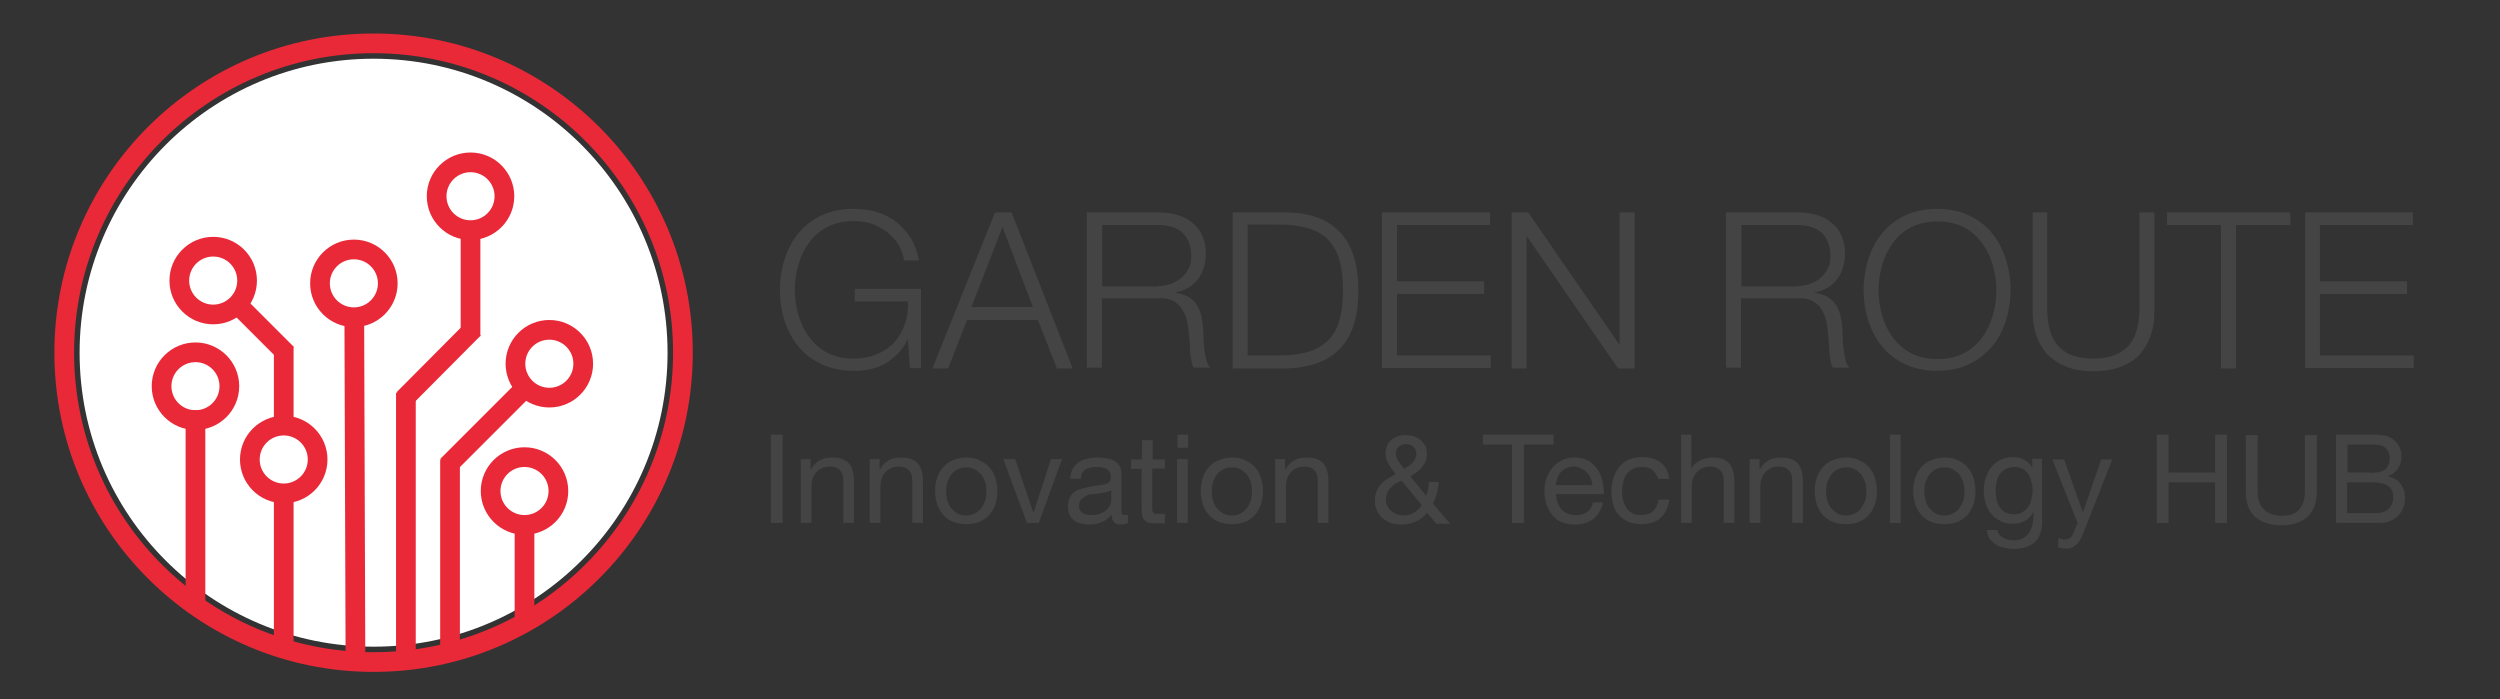 <?xml version="1.0" encoding="utf-8"?>
<!-- Generator: Adobe Illustrator 27.5.0, SVG Export Plug-In . SVG Version: 6.00 Build 0)  -->
<svg version="1.1" id="Layer_1" xmlns="http://www.w3.org/2000/svg" xmlns:xlink="http://www.w3.org/1999/xlink" x="0px" y="0px"
	 viewBox="0 0 634.4 177.5" style="enable-background:new 0 0 634.4 177.5;" xml:space="preserve">
<rect x="0" y="0" width="634.4" height="177.5" fill="#333333" stroke="none"/>
<style type="text/css">
	.st0{fill:#FFFFFF;}
	.st1{fill:none;stroke:#E92938;stroke-width:5;stroke-miterlimit:10;}
	.st2{display:none;}
	.st3{display:inline;fill:#FFFFFF;stroke:#000000;stroke-miterlimit:10;}
	.st4{display:inline;fill:none;}
	.st5{display:inline;fill:none;stroke:#000000;stroke-width:5;stroke-miterlimit:10;}
	.st6{enable-background:new    ;}
	.st7{fill:#444444;}
</style>
<g id="color">
	<circle class="st0" cx="94.8" cy="89.5" r="74.6"/>
	<line class="st1" x1="89.9" y1="79" x2="90.2" y2="168"/>
	<line class="st1" x1="114.2" y1="164.9" x2="114.2" y2="116.6"/>
	<line class="st1" x1="134.1" y1="97.6" x2="113.5" y2="118.2"/>
	<circle class="st1" cx="139.4" cy="92.3" r="8.6"/>
	<line class="st1" x1="103" y1="167.5" x2="103" y2="99.7"/>
	<line class="st1" x1="120.2" y1="83.4" x2="102.4" y2="101.3"/>
	<line class="st1" x1="119.4" y1="58.3" x2="119.4" y2="85.3"/>
	<circle class="st1" cx="119.4" cy="49.8" r="8.6"/>
	<line class="st1" x1="72" y1="162.7" x2="72" y2="124"/>
	<line class="st1" x1="72" y1="88" x2="72" y2="108.1"/>
	<line class="st1" x1="58.6" y1="75.6" x2="72.8" y2="89.8"/>
	<line class="st1" x1="49.6" y1="153.6" x2="49.6" y2="104.1"/>
	<line class="st1" x1="133.1" y1="159" x2="133.1" y2="132.5"/>
	<circle class="st1" cx="133.1" cy="124.6" r="8.6"/>
	<circle class="st1" cx="89.8" cy="71.9" r="8.6"/>
	<circle class="st1" cx="72" cy="116.6" r="8.6"/>
	<circle class="st1" cx="54.1" cy="71.2" r="8.6"/>
	<circle class="st1" cx="49.6" cy="98" r="8.6"/>
	<circle class="st1" cx="94.8" cy="89.5" r="78.5"/>
</g>
<g id="black" class="st2">
	<circle class="st3" cx="94.8" cy="89.5" r="74.6"/>
	<polygon class="st4" points="332,163.4 337.8,163.4 337.8,163.4 	"/>
	<line class="st5" x1="88.8" y1="79.2" x2="89.2" y2="168.2"/>
	<line class="st5" x1="113.2" y1="165.1" x2="113.2" y2="116.8"/>
	<line class="st5" x1="133.1" y1="97.8" x2="112.5" y2="118.4"/>
	<circle class="st5" cx="138.4" cy="92.5" r="8.6"/>
	<line class="st5" x1="102" y1="167.7" x2="102" y2="100"/>
	<line class="st5" x1="119.2" y1="83.6" x2="101.3" y2="101.5"/>
	<line class="st5" x1="118.4" y1="58.6" x2="118.4" y2="85.5"/>
	<circle class="st5" cx="118.4" cy="50" r="8.6"/>
	<line class="st5" x1="71" y1="162.9" x2="71" y2="124.2"/>
	<line class="st5" x1="71" y1="88.2" x2="71" y2="108.3"/>
	<line class="st5" x1="57.6" y1="75.9" x2="71.7" y2="90"/>
	<line class="st5" x1="48.5" y1="153.8" x2="48.5" y2="104.3"/>
	<line class="st5" x1="132" y1="159.2" x2="132" y2="132.8"/>
	<circle class="st5" cx="132" cy="124.9" r="8.6"/>
	<circle class="st5" cx="88.8" cy="72.1" r="8.6"/>
	<circle class="st5" cx="71" cy="116.8" r="8.6"/>
	<circle class="st5" cx="53.1" cy="71.4" r="8.6"/>
	<circle class="st5" cx="48.5" cy="98.2" r="8.6"/>
	<circle class="st5" cx="93.8" cy="89.7" r="78.5"/>
</g>
<g id="text">
	<g class="st6">
		<path class="st7" d="M198.6,110.3v22.4h-3v-22.4H198.6z"/>
		<path class="st7" d="M205.7,116.5v2.6h0.1c1.1-2,2.9-3,5.3-3c1.1,0,2,0.1,2.7,0.4s1.3,0.7,1.7,1.2c0.4,0.5,0.7,1.1,0.9,1.9
			c0.2,0.7,0.3,1.5,0.3,2.4v10.7H214v-11c0-1-0.3-1.8-0.9-2.4c-0.6-0.6-1.4-0.9-2.4-0.9c-0.8,0-1.5,0.1-2.1,0.4
			c-0.6,0.3-1.1,0.6-1.5,1.1c-0.4,0.5-0.7,1-0.9,1.6c-0.2,0.6-0.3,1.3-0.3,2v9.2h-2.7v-16.2H205.7z"/>
		<path class="st7" d="M223.2,116.5v2.6h0.1c1.1-2,2.9-3,5.3-3c1.1,0,2,0.1,2.7,0.4s1.3,0.7,1.7,1.2c0.4,0.5,0.7,1.1,0.9,1.9
			c0.2,0.7,0.3,1.5,0.3,2.4v10.7h-2.7v-11c0-1-0.3-1.8-0.9-2.4c-0.6-0.6-1.4-0.9-2.4-0.9c-0.8,0-1.5,0.1-2.1,0.4
			c-0.6,0.3-1.1,0.6-1.5,1.1c-0.4,0.5-0.7,1-0.9,1.6c-0.2,0.6-0.3,1.3-0.3,2v9.2h-2.7v-16.2H223.2z"/>
		<path class="st7" d="M237.8,121.3c0.3-1,0.8-1.9,1.5-2.7c0.7-0.8,1.5-1.4,2.5-1.8c1-0.4,2.1-0.7,3.4-0.7c1.3,0,2.4,0.2,3.4,0.7
			s1.8,1,2.5,1.8c0.7,0.8,1.2,1.7,1.5,2.7c0.3,1,0.5,2.2,0.5,3.3c0,1.2-0.2,2.3-0.5,3.3c-0.3,1-0.8,1.9-1.5,2.7
			c-0.7,0.8-1.5,1.4-2.5,1.8s-2.1,0.6-3.4,0.6c-1.3,0-2.4-0.2-3.4-0.6c-1-0.4-1.8-1-2.5-1.8c-0.7-0.8-1.2-1.7-1.5-2.7
			c-0.3-1-0.5-2.1-0.5-3.3C237.3,123.4,237.4,122.3,237.8,121.3z M240.5,127.3c0.3,0.8,0.6,1.4,1.1,1.9c0.5,0.5,1,0.9,1.6,1.2
			c0.6,0.3,1.3,0.4,2,0.4s1.3-0.1,2-0.4c0.6-0.3,1.2-0.7,1.6-1.2c0.5-0.5,0.8-1.2,1.1-1.9c0.3-0.8,0.4-1.6,0.4-2.6s-0.1-1.9-0.4-2.6
			c-0.3-0.8-0.6-1.4-1.1-1.9c-0.5-0.5-1-0.9-1.6-1.2c-0.6-0.3-1.3-0.4-2-0.4s-1.3,0.1-2,0.4c-0.6,0.3-1.2,0.7-1.6,1.2
			c-0.5,0.5-0.8,1.2-1.1,1.9c-0.3,0.8-0.4,1.6-0.4,2.6S240.2,126.5,240.5,127.3z"/>
		<path class="st7" d="M260.6,132.7l-6-16.2h3l4.6,13.5h0.1l4.4-13.5h2.8l-5.9,16.2H260.6z"/>
		<path class="st7" d="M286.2,132.7c-0.5,0.3-1.1,0.4-1.9,0.4c-0.7,0-1.2-0.2-1.6-0.6s-0.6-1-0.6-1.9c-0.7,0.9-1.6,1.5-2.6,1.9
			s-2,0.6-3.2,0.6c-0.7,0-1.4-0.1-2.1-0.3c-0.7-0.2-1.2-0.4-1.7-0.8c-0.5-0.4-0.9-0.8-1.1-1.4c-0.3-0.6-0.4-1.3-0.4-2.1
			c0-0.9,0.2-1.7,0.5-2.3c0.3-0.6,0.7-1.1,1.2-1.4c0.5-0.4,1.1-0.6,1.8-0.8s1.3-0.3,2-0.5c0.7-0.1,1.4-0.3,2.1-0.3
			c0.7-0.1,1.2-0.2,1.7-0.3c0.5-0.1,0.9-0.3,1.2-0.6s0.4-0.6,0.4-1.1c0-0.6-0.1-1.1-0.3-1.4c-0.2-0.4-0.5-0.6-0.8-0.8
			c-0.3-0.2-0.7-0.3-1.2-0.4c-0.4-0.1-0.9-0.1-1.3-0.1c-1.1,0-2.1,0.2-2.8,0.6c-0.8,0.4-1.2,1.2-1.2,2.4h-2.7c0-1,0.3-1.9,0.6-2.5
			c0.4-0.7,0.9-1.2,1.5-1.7c0.6-0.4,1.3-0.7,2.2-0.9c0.8-0.2,1.7-0.3,2.6-0.3c0.7,0,1.5,0.1,2.2,0.2c0.7,0.1,1.4,0.3,2,0.6
			c0.6,0.3,1.1,0.8,1.4,1.4c0.4,0.6,0.5,1.3,0.5,2.3v8.3c0,0.6,0,1.1,0.1,1.4c0.1,0.3,0.3,0.4,0.7,0.4c0.2,0,0.5,0,0.8-0.1V132.7z
			 M281.9,124.4c-0.3,0.3-0.8,0.4-1.3,0.5c-0.5,0.1-1.1,0.2-1.7,0.3c-0.6,0.1-1.2,0.2-1.8,0.2s-1.2,0.2-1.6,0.5s-0.9,0.5-1.2,0.9
			c-0.3,0.4-0.5,0.9-0.5,1.6c0,0.4,0.1,0.8,0.3,1.1c0.2,0.3,0.4,0.5,0.7,0.7c0.3,0.2,0.6,0.3,1,0.4c0.4,0.1,0.8,0.1,1.2,0.1
			c0.9,0,1.6-0.1,2.3-0.4s1.1-0.5,1.5-0.9c0.4-0.4,0.7-0.8,0.9-1.2c0.2-0.4,0.3-0.8,0.3-1.2V124.4z"/>
		<path class="st7" d="M295.6,116.5v2.4h-3.2v10.1c0,0.3,0,0.6,0.1,0.8s0.2,0.3,0.3,0.4c0.1,0.1,0.4,0.2,0.6,0.2c0.3,0,0.6,0,1,0
			h1.2v2.4h-2c-0.7,0-1.3,0-1.8-0.1c-0.5-0.1-0.9-0.3-1.2-0.5c-0.3-0.3-0.5-0.6-0.7-1.1c-0.1-0.5-0.2-1.1-0.2-1.8v-10.3H287v-2.4
			h2.8v-4.9h2.7v4.9H295.6z"/>
		<path class="st7" d="M298.8,113.6v-3.3h2.7v3.3H298.8z M301.4,116.5v16.2h-2.7v-16.2H301.4z"/>
		<path class="st7" d="M305.2,121.3c0.3-1,0.8-1.9,1.5-2.7c0.7-0.8,1.5-1.4,2.5-1.8c1-0.4,2.1-0.7,3.4-0.7c1.3,0,2.4,0.2,3.4,0.7
			s1.8,1,2.5,1.8s1.2,1.7,1.5,2.7c0.3,1,0.5,2.2,0.5,3.3c0,1.2-0.2,2.3-0.5,3.3s-0.8,1.9-1.5,2.7c-0.7,0.8-1.5,1.4-2.5,1.8
			s-2.1,0.6-3.4,0.6c-1.3,0-2.4-0.2-3.4-0.6c-1-0.4-1.8-1-2.5-1.8c-0.7-0.8-1.2-1.7-1.5-2.7c-0.3-1-0.5-2.1-0.5-3.3
			C304.7,123.4,304.9,122.3,305.2,121.3z M307.9,127.3c0.3,0.8,0.6,1.4,1.1,1.9c0.5,0.5,1,0.9,1.6,1.2c0.6,0.3,1.3,0.4,2,0.4
			s1.3-0.1,2-0.4c0.6-0.3,1.2-0.7,1.6-1.2c0.5-0.5,0.8-1.2,1.1-1.9c0.3-0.8,0.4-1.6,0.4-2.6s-0.1-1.9-0.4-2.6
			c-0.3-0.8-0.6-1.4-1.1-1.9c-0.5-0.5-1-0.9-1.6-1.2c-0.6-0.3-1.3-0.4-2-0.4s-1.3,0.1-2,0.4c-0.6,0.3-1.2,0.7-1.6,1.2
			c-0.5,0.5-0.8,1.2-1.1,1.9c-0.3,0.8-0.4,1.6-0.4,2.6S307.6,126.5,307.9,127.3z"/>
		<path class="st7" d="M326.1,116.5v2.6h0.1c1.1-2,2.9-3,5.3-3c1.1,0,2,0.1,2.7,0.4c0.7,0.3,1.3,0.7,1.7,1.2
			c0.4,0.5,0.7,1.1,0.9,1.9c0.2,0.7,0.3,1.5,0.3,2.4v10.7h-2.7v-11c0-1-0.3-1.8-0.9-2.4c-0.6-0.6-1.4-0.9-2.4-0.9
			c-0.8,0-1.5,0.1-2.1,0.4s-1.1,0.6-1.5,1.1c-0.4,0.5-0.7,1-0.9,1.6c-0.2,0.6-0.3,1.3-0.3,2v9.2h-2.7v-16.2H326.1z"/>
		<path class="st7" d="M359.4,132.3c-1.2,0.5-2.4,0.8-3.6,0.8c-1.5,0-2.7-0.2-3.6-0.7c-0.9-0.5-1.6-1-2.1-1.7s-0.8-1.3-1-2
			c-0.2-0.7-0.2-1.3-0.2-1.7c0-0.9,0.1-1.7,0.4-2.3c0.3-0.7,0.7-1.3,1.1-1.8c0.5-0.5,1-1,1.7-1.4s1.3-0.8,2-1.2
			c-0.3-0.4-0.6-0.9-0.9-1.3s-0.6-0.8-0.8-1.2c-0.2-0.4-0.4-0.8-0.6-1.3c-0.1-0.4-0.2-1-0.2-1.5c0-0.6,0.1-1.2,0.3-1.7
			c0.2-0.6,0.5-1,1-1.5c0.4-0.4,1-0.8,1.6-1c0.6-0.3,1.3-0.4,2.2-0.4c0.7,0,1.4,0.1,2,0.3s1.2,0.5,1.7,0.9c0.5,0.4,0.9,0.9,1.2,1.4
			s0.5,1.2,0.5,2c0,0.7-0.1,1.3-0.3,1.9c-0.2,0.6-0.5,1.1-0.9,1.6c-0.4,0.5-0.8,0.9-1.4,1.3c-0.5,0.4-1,0.7-1.6,1.1l4,4.9
			c0.4-1.2,0.7-2.3,0.7-3.5h2.5c-0.1,0.7-0.1,1.2-0.2,1.7s-0.2,0.9-0.3,1.3c-0.1,0.4-0.3,0.8-0.4,1.2c-0.2,0.4-0.4,0.8-0.6,1.3
			l4.4,5.1h-3.5l-2.4-2.8C361.5,131,360.5,131.8,359.4,132.3z M354,122.8c-0.5,0.3-0.9,0.7-1.2,1.1c-0.4,0.4-0.6,0.8-0.8,1.3
			c-0.2,0.5-0.3,1.1-0.3,1.7c0,0.6,0.1,1.1,0.4,1.6c0.2,0.5,0.6,0.9,1,1.2c0.4,0.3,0.9,0.6,1.4,0.8c0.5,0.2,1,0.3,1.6,0.3
			c1,0,1.9-0.2,2.7-0.7s1.5-1.1,2-1.9l-5.1-6.2C355,122.2,354.5,122.5,354,122.8z M357.4,118.3c0.4-0.3,0.7-0.5,1-0.8
			c0.3-0.3,0.5-0.7,0.7-1.1c0.2-0.4,0.3-0.8,0.3-1.3c0-0.6-0.2-1.2-0.7-1.7c-0.5-0.5-1.1-0.7-1.9-0.7c-0.6,0-1.2,0.2-1.8,0.6
			c-0.5,0.4-0.8,1-0.8,1.8c0,0.3,0.1,0.7,0.2,1c0.1,0.3,0.3,0.7,0.5,1c0.2,0.3,0.4,0.6,0.7,1c0.3,0.3,0.5,0.6,0.8,0.9
			C356.7,118.7,357,118.5,357.4,118.3z"/>
		<path class="st7" d="M376.3,112.8v-2.5h17.9v2.5h-7.5v19.9h-3v-19.9H376.3z"/>
		<path class="st7" d="M404.3,131.7c-1.2,0.9-2.7,1.4-4.6,1.4c-1.3,0-2.4-0.2-3.4-0.6c-1-0.4-1.8-1-2.4-1.8
			c-0.6-0.8-1.1-1.7-1.5-2.7c-0.3-1-0.5-2.2-0.5-3.4c0-1.2,0.2-2.4,0.6-3.4s0.9-1.9,1.6-2.7c0.7-0.8,1.5-1.3,2.4-1.8
			c0.9-0.4,2-0.6,3.1-0.6c1.4,0,2.6,0.3,3.6,0.9c1,0.6,1.7,1.4,2.3,2.3c0.6,0.9,1,1.9,1.2,3c0.2,1.1,0.3,2.1,0.3,3.1h-12.1
			c0,0.7,0.1,1.4,0.3,2c0.2,0.6,0.5,1.2,0.9,1.7c0.4,0.5,1,0.9,1.6,1.2s1.4,0.4,2.3,0.4c1.1,0,2.1-0.3,2.8-0.8
			c0.7-0.5,1.2-1.3,1.4-2.4h2.6C406.3,129.4,405.5,130.8,404.3,131.7z M403.6,121.3c-0.2-0.6-0.6-1.1-1-1.5c-0.4-0.4-0.9-0.7-1.4-1
			c-0.6-0.2-1.2-0.4-1.8-0.4c-0.7,0-1.3,0.1-1.9,0.4c-0.6,0.2-1,0.6-1.4,1c-0.4,0.4-0.7,0.9-0.9,1.5c-0.2,0.6-0.4,1.1-0.4,1.8h9.3
			C404,122.4,403.9,121.8,403.6,121.3z"/>
		<path class="st7" d="M419.4,119.3c-0.7-0.6-1.6-0.8-2.7-0.8c-1,0-1.8,0.2-2.4,0.5c-0.6,0.4-1.2,0.8-1.6,1.4
			c-0.4,0.6-0.7,1.3-0.8,2c-0.2,0.8-0.3,1.6-0.3,2.4c0,0.8,0.1,1.5,0.3,2.2c0.2,0.7,0.5,1.3,0.8,1.9c0.4,0.6,0.9,1,1.5,1.3
			c0.6,0.3,1.3,0.5,2.2,0.5c1.3,0,2.3-0.3,3.1-1c0.7-0.7,1.2-1.7,1.4-2.9h2.7c-0.3,2-1,3.6-2.2,4.6c-1.2,1.1-2.8,1.6-4.9,1.6
			c-1.2,0-2.3-0.2-3.3-0.6s-1.7-1-2.4-1.7s-1.1-1.6-1.4-2.6c-0.3-1-0.5-2.1-0.5-3.3s0.2-2.3,0.5-3.4c0.3-1.1,0.8-2,1.4-2.8
			c0.6-0.8,1.4-1.4,2.4-1.9s2.1-0.7,3.4-0.7c0.9,0,1.8,0.1,2.6,0.3c0.8,0.2,1.5,0.6,2.1,1s1.1,1,1.5,1.7s0.6,1.5,0.8,2.5h-2.8
			C420.5,120.7,420,119.9,419.4,119.3z"/>
		<path class="st7" d="M429.2,110.3v8.6h0.1c0.2-0.5,0.5-0.9,0.9-1.3c0.4-0.3,0.8-0.6,1.3-0.8c0.5-0.2,1-0.4,1.5-0.5
			c0.5-0.1,1-0.2,1.5-0.2c1.1,0,2,0.1,2.7,0.4c0.7,0.3,1.3,0.7,1.7,1.2c0.4,0.5,0.7,1.1,0.9,1.9c0.2,0.7,0.3,1.5,0.3,2.4v10.7h-2.7
			v-11c0-1-0.3-1.8-0.9-2.4c-0.6-0.6-1.4-0.9-2.4-0.9c-0.8,0-1.5,0.1-2.1,0.4c-0.6,0.3-1.1,0.6-1.5,1.1c-0.4,0.5-0.7,1-0.9,1.6
			c-0.2,0.6-0.3,1.3-0.3,2v9.2h-2.7v-22.4H429.2z"/>
		<path class="st7" d="M446.5,116.5v2.6h0.1c1.1-2,2.9-3,5.3-3c1.1,0,2,0.1,2.7,0.4c0.7,0.3,1.3,0.7,1.7,1.2
			c0.4,0.5,0.7,1.1,0.9,1.9c0.2,0.7,0.3,1.5,0.3,2.4v10.7h-2.7v-11c0-1-0.3-1.8-0.9-2.4c-0.6-0.6-1.4-0.9-2.4-0.9
			c-0.8,0-1.5,0.1-2.1,0.4c-0.6,0.3-1.1,0.6-1.5,1.1c-0.4,0.5-0.7,1-0.9,1.6c-0.2,0.6-0.3,1.3-0.3,2v9.2H444v-16.2H446.5z"/>
		<path class="st7" d="M461,121.3c0.3-1,0.8-1.9,1.5-2.7c0.7-0.8,1.5-1.4,2.5-1.8s2.1-0.7,3.4-0.7c1.3,0,2.4,0.2,3.4,0.7
			c1,0.4,1.8,1,2.5,1.8c0.7,0.8,1.2,1.7,1.5,2.7c0.3,1,0.5,2.2,0.5,3.3c0,1.2-0.2,2.3-0.5,3.3c-0.3,1-0.8,1.9-1.5,2.7
			c-0.7,0.8-1.5,1.4-2.5,1.8c-1,0.4-2.1,0.6-3.4,0.6c-1.3,0-2.4-0.2-3.4-0.6s-1.8-1-2.5-1.8c-0.7-0.8-1.2-1.7-1.5-2.7
			c-0.3-1-0.5-2.1-0.5-3.3C460.5,123.4,460.7,122.3,461,121.3z M463.8,127.3c0.3,0.8,0.6,1.4,1.1,1.9s1,0.9,1.6,1.2
			c0.6,0.3,1.3,0.4,2,0.4s1.3-0.1,2-0.4c0.6-0.3,1.2-0.7,1.6-1.2s0.8-1.2,1.1-1.9s0.4-1.6,0.4-2.6s-0.1-1.9-0.4-2.6
			s-0.6-1.4-1.1-1.9s-1-0.9-1.6-1.2c-0.6-0.3-1.3-0.4-2-0.4s-1.3,0.1-2,0.4c-0.6,0.3-1.2,0.7-1.6,1.2s-0.8,1.2-1.1,1.9
			s-0.4,1.6-0.4,2.6S463.5,126.5,463.8,127.3z"/>
		<path class="st7" d="M482.3,110.3v22.4h-2.7v-22.4H482.3z"/>
		<path class="st7" d="M486,121.3c0.3-1,0.8-1.9,1.5-2.7c0.7-0.8,1.5-1.4,2.5-1.8s2.1-0.7,3.4-0.7c1.3,0,2.4,0.2,3.4,0.7
			c1,0.4,1.8,1,2.5,1.8c0.7,0.8,1.2,1.7,1.5,2.7c0.3,1,0.5,2.2,0.5,3.3c0,1.2-0.2,2.3-0.5,3.3c-0.3,1-0.8,1.9-1.5,2.7
			c-0.7,0.8-1.5,1.4-2.5,1.8c-1,0.4-2.1,0.6-3.4,0.6c-1.3,0-2.4-0.2-3.4-0.6s-1.8-1-2.5-1.8c-0.7-0.8-1.2-1.7-1.5-2.7
			c-0.3-1-0.5-2.1-0.5-3.3C485.5,123.4,485.7,122.3,486,121.3z M488.7,127.3c0.3,0.8,0.6,1.4,1.1,1.9s1,0.9,1.6,1.2
			c0.6,0.3,1.3,0.4,2,0.4s1.3-0.1,2-0.4c0.6-0.3,1.2-0.7,1.6-1.2s0.8-1.2,1.1-1.9s0.4-1.6,0.4-2.6s-0.1-1.9-0.4-2.6
			s-0.6-1.4-1.1-1.9s-1-0.9-1.6-1.2c-0.6-0.3-1.3-0.4-2-0.4s-1.3,0.1-2,0.4c-0.6,0.3-1.2,0.7-1.6,1.2s-0.8,1.2-1.1,1.9
			s-0.4,1.6-0.4,2.6S488.5,126.5,488.7,127.3z"/>
		<path class="st7" d="M516.6,137.3c-1.2,1.3-3.1,2-5.7,2c-0.8,0-1.5-0.1-2.3-0.3c-0.8-0.2-1.5-0.4-2.1-0.8
			c-0.6-0.4-1.2-0.9-1.6-1.5c-0.4-0.6-0.6-1.3-0.7-2.2h2.7c0,0.5,0.2,0.9,0.5,1.2c0.3,0.3,0.6,0.6,1,0.8c0.4,0.2,0.9,0.4,1.3,0.5
			c0.5,0.1,0.9,0.1,1.4,0.1c0.9,0,1.6-0.2,2.2-0.5s1.1-0.7,1.5-1.3c0.4-0.5,0.7-1.2,0.9-1.9c0.2-0.8,0.3-1.6,0.3-2.5V130h-0.1
			c-0.5,1-1.2,1.7-2.1,2.2c-0.9,0.5-1.9,0.7-3,0.7c-1.2,0-2.3-0.2-3.2-0.7s-1.7-1-2.3-1.8c-0.6-0.7-1.1-1.6-1.4-2.6
			c-0.3-1-0.5-2-0.5-3.2c0-1,0.1-2,0.4-3c0.3-1,0.7-1.9,1.3-2.8c0.6-0.8,1.4-1.5,2.3-2c1-0.5,2.1-0.8,3.5-0.8c1,0,2,0.2,2.8,0.7
			c0.9,0.5,1.5,1.1,2,2h0v-2.3h2.5v14.8C518.4,134,517.8,136,516.6,137.3z M513.2,130c0.6-0.4,1.1-0.8,1.5-1.4
			c0.4-0.6,0.7-1.3,0.8-2c0.2-0.8,0.3-1.5,0.3-2.3c0-0.7-0.1-1.4-0.3-2.1c-0.2-0.7-0.4-1.3-0.8-1.9s-0.8-1-1.4-1.3s-1.3-0.5-2.1-0.5
			c-0.9,0-1.6,0.2-2.2,0.5c-0.6,0.3-1.1,0.8-1.5,1.3c-0.4,0.5-0.7,1.2-0.8,1.9c-0.2,0.7-0.3,1.5-0.3,2.2c0,0.7,0.1,1.5,0.2,2.2
			s0.4,1.4,0.8,2c0.4,0.6,0.8,1.1,1.4,1.4s1.3,0.5,2.2,0.5S512.6,130.4,513.2,130z"/>
		<path class="st7" d="M528.8,134.9c-0.3,0.8-0.6,1.5-0.9,2c-0.3,0.5-0.6,1-1,1.3c-0.4,0.3-0.8,0.6-1.2,0.8c-0.5,0.2-1,0.2-1.6,0.2
			c-0.3,0-0.6,0-0.9-0.1c-0.3,0-0.6-0.1-0.9-0.2v-2.4c0.2,0.1,0.5,0.2,0.8,0.3c0.3,0.1,0.6,0.1,0.8,0.1c0.5,0,1-0.1,1.4-0.4
			c0.4-0.3,0.6-0.6,0.8-1.1l1.1-2.7l-6.4-16.1h3l4.7,13.3h0.1l4.6-13.3h2.8L528.8,134.9z"/>
		<path class="st7" d="M550.3,110.3v9.6h11.8v-9.6h3v22.4h-3v-10.3h-11.8v10.3h-3v-22.4H550.3z"/>
		<path class="st7" d="M585.6,131.1c-1.5,1.4-3.7,2.2-6.5,2.2c-2.9,0-5.1-0.7-6.8-2.1c-1.6-1.4-2.4-3.6-2.4-6.5v-14.3h3v14.3
			c0,2,0.5,3.5,1.6,4.6c1.1,1,2.6,1.6,4.6,1.6c1.9,0,3.4-0.5,4.3-1.6c1-1,1.5-2.6,1.5-4.6v-14.3h3v14.3
			C587.9,127.5,587.1,129.7,585.6,131.1z"/>
		<path class="st7" d="M600.8,110.3c0.5,0,1,0,1.6,0c0.6,0,1.1,0,1.6,0.1c0.5,0.1,1.1,0.1,1.5,0.2c0.5,0.1,0.9,0.3,1.2,0.5
			c0.7,0.4,1.4,1,1.9,1.8s0.8,1.7,0.8,2.9c0,1.2-0.3,2.2-0.9,3.1c-0.6,0.9-1.4,1.5-2.5,1.9v0.1c1.4,0.3,2.4,0.9,3.2,1.9
			c0.7,1,1.1,2.1,1.1,3.5c0,0.8-0.1,1.6-0.4,2.4c-0.3,0.8-0.7,1.5-1.3,2.1s-1.3,1.1-2.1,1.4c-0.8,0.4-1.8,0.5-2.9,0.5h-10.8v-22.4
			H600.8z M601.6,120c1.7,0,2.9-0.3,3.7-0.9c0.7-0.6,1.1-1.5,1.1-2.7c0-0.8-0.1-1.4-0.4-1.9c-0.3-0.5-0.6-0.8-1-1.1
			s-0.9-0.4-1.5-0.5c-0.6-0.1-1.2-0.1-1.8-0.1h-6v7.1H601.6z M603.1,130.2c1.3,0,2.3-0.4,3.1-1.1c0.7-0.7,1.1-1.7,1.1-3
			c0-0.7-0.1-1.3-0.4-1.8c-0.3-0.5-0.6-0.9-1.1-1.1c-0.5-0.3-1-0.5-1.6-0.6s-1.2-0.2-1.8-0.2h-6.8v7.8H603.1z"/>
	</g>
	<g class="st6">
		<path class="st7" d="M230.9,93.4l-0.5-7.2h-0.1c-0.7,1.4-1.5,2.6-2.5,3.6c-1,1-2.1,1.8-3.2,2.5c-1.2,0.6-2.4,1.1-3.8,1.4
			c-1.3,0.3-2.7,0.4-4.2,0.4c-3.1,0-5.8-0.6-8.2-1.7c-2.3-1.1-4.3-2.6-5.8-4.5c-1.6-1.9-2.7-4.1-3.5-6.5c-0.8-2.5-1.2-5.1-1.2-7.8
			s0.4-5.3,1.2-7.8c0.8-2.5,1.9-4.7,3.5-6.6c1.6-1.9,3.5-3.4,5.8-4.5c2.3-1.1,5.1-1.7,8.2-1.7c2.1,0,4,0.3,5.9,0.8
			c1.8,0.6,3.5,1.4,4.9,2.5c1.4,1.1,2.7,2.5,3.7,4.1c1,1.6,1.7,3.5,2.1,5.7h-3.8c-0.1-1.1-0.5-2.3-1.1-3.5c-0.6-1.2-1.5-2.2-2.6-3.2
			c-1.1-1-2.4-1.7-3.9-2.4c-1.5-0.6-3.2-0.9-5.1-0.9c-2.6,0-4.9,0.5-6.8,1.5s-3.4,2.3-4.6,4c-1.2,1.6-2.1,3.5-2.7,5.6
			c-0.6,2.1-0.9,4.2-0.9,6.4c0,2.1,0.3,4.3,0.9,6.3c0.6,2.1,1.5,4,2.7,5.6c1.2,1.6,2.7,3,4.6,4c1.9,1,4.1,1.5,6.8,1.5
			c2.2,0,4.1-0.4,5.8-1.1c1.7-0.7,3.2-1.7,4.4-3c1.2-1.3,2.1-2.8,2.7-4.6c0.6-1.8,0.9-3.7,0.8-5.8h-13.5v-3.2h16.8v20.1H230.9z"/>
		<path class="st7" d="M256.7,53.9l15.5,39.6h-4l-4.8-12.3h-18l-4.8,12.3h-4l15.9-39.6H256.7z M262.1,77.9l-7.7-20.3l-7.9,20.3
			H262.1z"/>
		<path class="st7" d="M294,53.9c1.6,0,3.2,0.2,4.6,0.6c1.5,0.4,2.7,1,3.8,1.9c1.1,0.8,2,1.9,2.6,3.2c0.6,1.3,1,2.9,1,4.6
			c0,2.5-0.6,4.7-1.9,6.5c-1.3,1.8-3.2,3-5.8,3.5v0.1c1.3,0.2,2.4,0.5,3.2,1c0.9,0.5,1.5,1.1,2.1,1.9c0.5,0.8,0.9,1.7,1.2,2.7
			c0.2,1,0.4,2.1,0.5,3.3c0,0.7,0.1,1.5,0.1,2.4c0,1,0.1,1.9,0.2,2.9s0.3,1.9,0.5,2.8c0.2,0.9,0.6,1.5,1,2h-4.2
			c-0.2-0.4-0.4-0.8-0.5-1.4c-0.1-0.5-0.2-1.1-0.3-1.7c-0.1-0.6-0.1-1.1-0.1-1.7c0-0.6-0.1-1-0.1-1.4c-0.1-1.4-0.2-2.8-0.4-4.2
			c-0.2-1.4-0.5-2.6-1.1-3.7c-0.5-1.1-1.3-2-2.3-2.6c-1-0.7-2.4-1-4.2-0.9h-14.3v17.6h-3.8V53.9H294z M293.7,72.6
			c1.1,0,2.2-0.2,3.3-0.5c1-0.4,1.9-0.9,2.7-1.5c0.8-0.7,1.4-1.5,1.9-2.4c0.5-0.9,0.7-2,0.7-3.2c0-2.4-0.7-4.4-2.1-5.8
			c-1.4-1.4-3.5-2.1-6.4-2.1h-14.1v15.6H293.7z"/>
		<path class="st7" d="M326.5,53.9c6,0.1,10.6,1.8,13.6,5.1c3,3.2,4.6,8.1,4.6,14.7s-1.5,11.5-4.6,14.7c-3,3.2-7.6,4.9-13.6,5.1
			h-13.7V53.9H326.5z M324.6,90.2c2.8,0,5.3-0.3,7.3-0.9c2.1-0.6,3.7-1.6,5.1-2.9c1.3-1.3,2.3-3,2.9-5.2c0.6-2.1,0.9-4.6,0.9-7.6
			s-0.3-5.5-0.9-7.6c-0.6-2.1-1.6-3.8-2.9-5.2c-1.3-1.3-3-2.3-5.1-2.9c-2.1-0.6-4.5-0.9-7.3-0.9h-8v33.2H324.6z"/>
		<path class="st7" d="M378.1,53.9v3.2h-23.6v14.3h22.1v3.2h-22.1v15.6h23.8v3.2h-27.6V53.9H378.1z"/>
		<path class="st7" d="M387.8,53.9l23.1,33.5h0.1V53.9h3.8v39.6h-4.2L387.5,60h-0.1v33.5h-3.8V53.9H387.8z"/>
		<path class="st7" d="M456.2,53.9c1.6,0,3.2,0.2,4.6,0.6c1.5,0.4,2.7,1,3.8,1.9c1.1,0.8,2,1.9,2.6,3.2c0.6,1.3,1,2.9,1,4.6
			c0,2.5-0.6,4.7-1.9,6.5c-1.3,1.8-3.2,3-5.8,3.5v0.1c1.3,0.2,2.4,0.5,3.2,1c0.8,0.5,1.5,1.1,2.1,1.9c0.5,0.8,0.9,1.7,1.2,2.7
			c0.2,1,0.4,2.1,0.5,3.3c0,0.7,0.1,1.5,0.1,2.4c0,1,0.1,1.9,0.2,2.9c0.1,1,0.3,1.9,0.5,2.8c0.2,0.9,0.6,1.5,1,2h-4.2
			c-0.2-0.4-0.4-0.8-0.5-1.4c-0.1-0.5-0.2-1.1-0.3-1.7c-0.1-0.6-0.1-1.1-0.1-1.7c0-0.6-0.1-1-0.1-1.4c-0.1-1.4-0.2-2.8-0.4-4.2
			c-0.2-1.4-0.5-2.6-1.1-3.7c-0.5-1.1-1.3-2-2.3-2.6c-1-0.7-2.4-1-4.2-0.9h-14.3v17.6h-3.8V53.9H456.2z M455.9,72.6
			c1.1,0,2.2-0.2,3.3-0.5c1-0.4,1.9-0.9,2.7-1.5c0.8-0.7,1.4-1.5,1.9-2.4s0.7-2,0.7-3.2c0-2.4-0.7-4.4-2.1-5.8
			c-1.4-1.4-3.5-2.1-6.4-2.1h-14.1v15.6H455.9z"/>
		<path class="st7" d="M474.1,65.8c0.8-2.5,1.9-4.7,3.5-6.6c1.6-1.9,3.5-3.4,5.8-4.5c2.3-1.1,5.1-1.7,8.2-1.7s5.8,0.6,8.1,1.7
			c2.3,1.1,4.3,2.6,5.8,4.5c1.6,1.9,2.7,4.1,3.5,6.6c0.8,2.5,1.2,5.1,1.2,7.8s-0.4,5.3-1.2,7.8c-0.8,2.5-1.9,4.7-3.5,6.5
			c-1.6,1.9-3.5,3.4-5.8,4.5c-2.3,1.1-5,1.7-8.1,1.7s-5.8-0.6-8.2-1.7c-2.3-1.1-4.3-2.6-5.8-4.5c-1.6-1.9-2.7-4.1-3.5-6.5
			c-0.8-2.5-1.2-5.1-1.2-7.8S473.4,68.3,474.1,65.8z M477.6,80c0.6,2.1,1.5,4,2.7,5.6c1.2,1.6,2.7,3,4.6,4c1.9,1,4.1,1.5,6.8,1.5
			s4.9-0.5,6.7-1.5c1.9-1,3.4-2.3,4.6-4c1.2-1.6,2.1-3.5,2.7-5.6s0.9-4.2,0.9-6.3c0-2.2-0.3-4.3-0.9-6.4c-0.6-2.1-1.5-3.9-2.7-5.6
			c-1.2-1.6-2.7-3-4.6-4c-1.9-1-4.1-1.5-6.7-1.5s-4.9,0.5-6.8,1.5s-3.4,2.3-4.6,4s-2.1,3.5-2.7,5.6c-0.6,2.1-0.9,4.2-0.9,6.4
			C476.7,75.8,477,77.9,477.6,80z"/>
		<path class="st7" d="M519.5,53.9v24.5c0,2.3,0.3,4.2,0.8,5.8s1.3,2.9,2.3,3.9s2.2,1.8,3.7,2.2c1.4,0.5,3.1,0.7,4.9,0.7
			c1.8,0,3.5-0.2,4.9-0.7c1.4-0.5,2.7-1.2,3.7-2.2s1.8-2.3,2.3-3.9c0.5-1.6,0.8-3.6,0.8-5.8V53.9h3.8v25.3c0,2-0.3,4-0.9,5.8
			c-0.6,1.8-1.5,3.4-2.7,4.8c-1.2,1.4-2.8,2.4-4.8,3.2c-1.9,0.8-4.3,1.2-7.1,1.2c-2.7,0-5.1-0.4-7-1.2c-1.9-0.8-3.5-1.9-4.8-3.2
			c-1.2-1.4-2.1-3-2.7-4.8c-0.6-1.8-0.9-3.8-0.9-5.8V53.9H519.5z"/>
		<path class="st7" d="M581.2,53.9v3.2h-13.8v36.4h-3.8V57.1h-13.7v-3.2H581.2z"/>
		<path class="st7" d="M612.3,53.9v3.2h-23.6v14.3h22.1v3.2h-22.1v15.6h23.8v3.2H585V53.9H612.3z"/>
	</g>
</g>
</svg>
